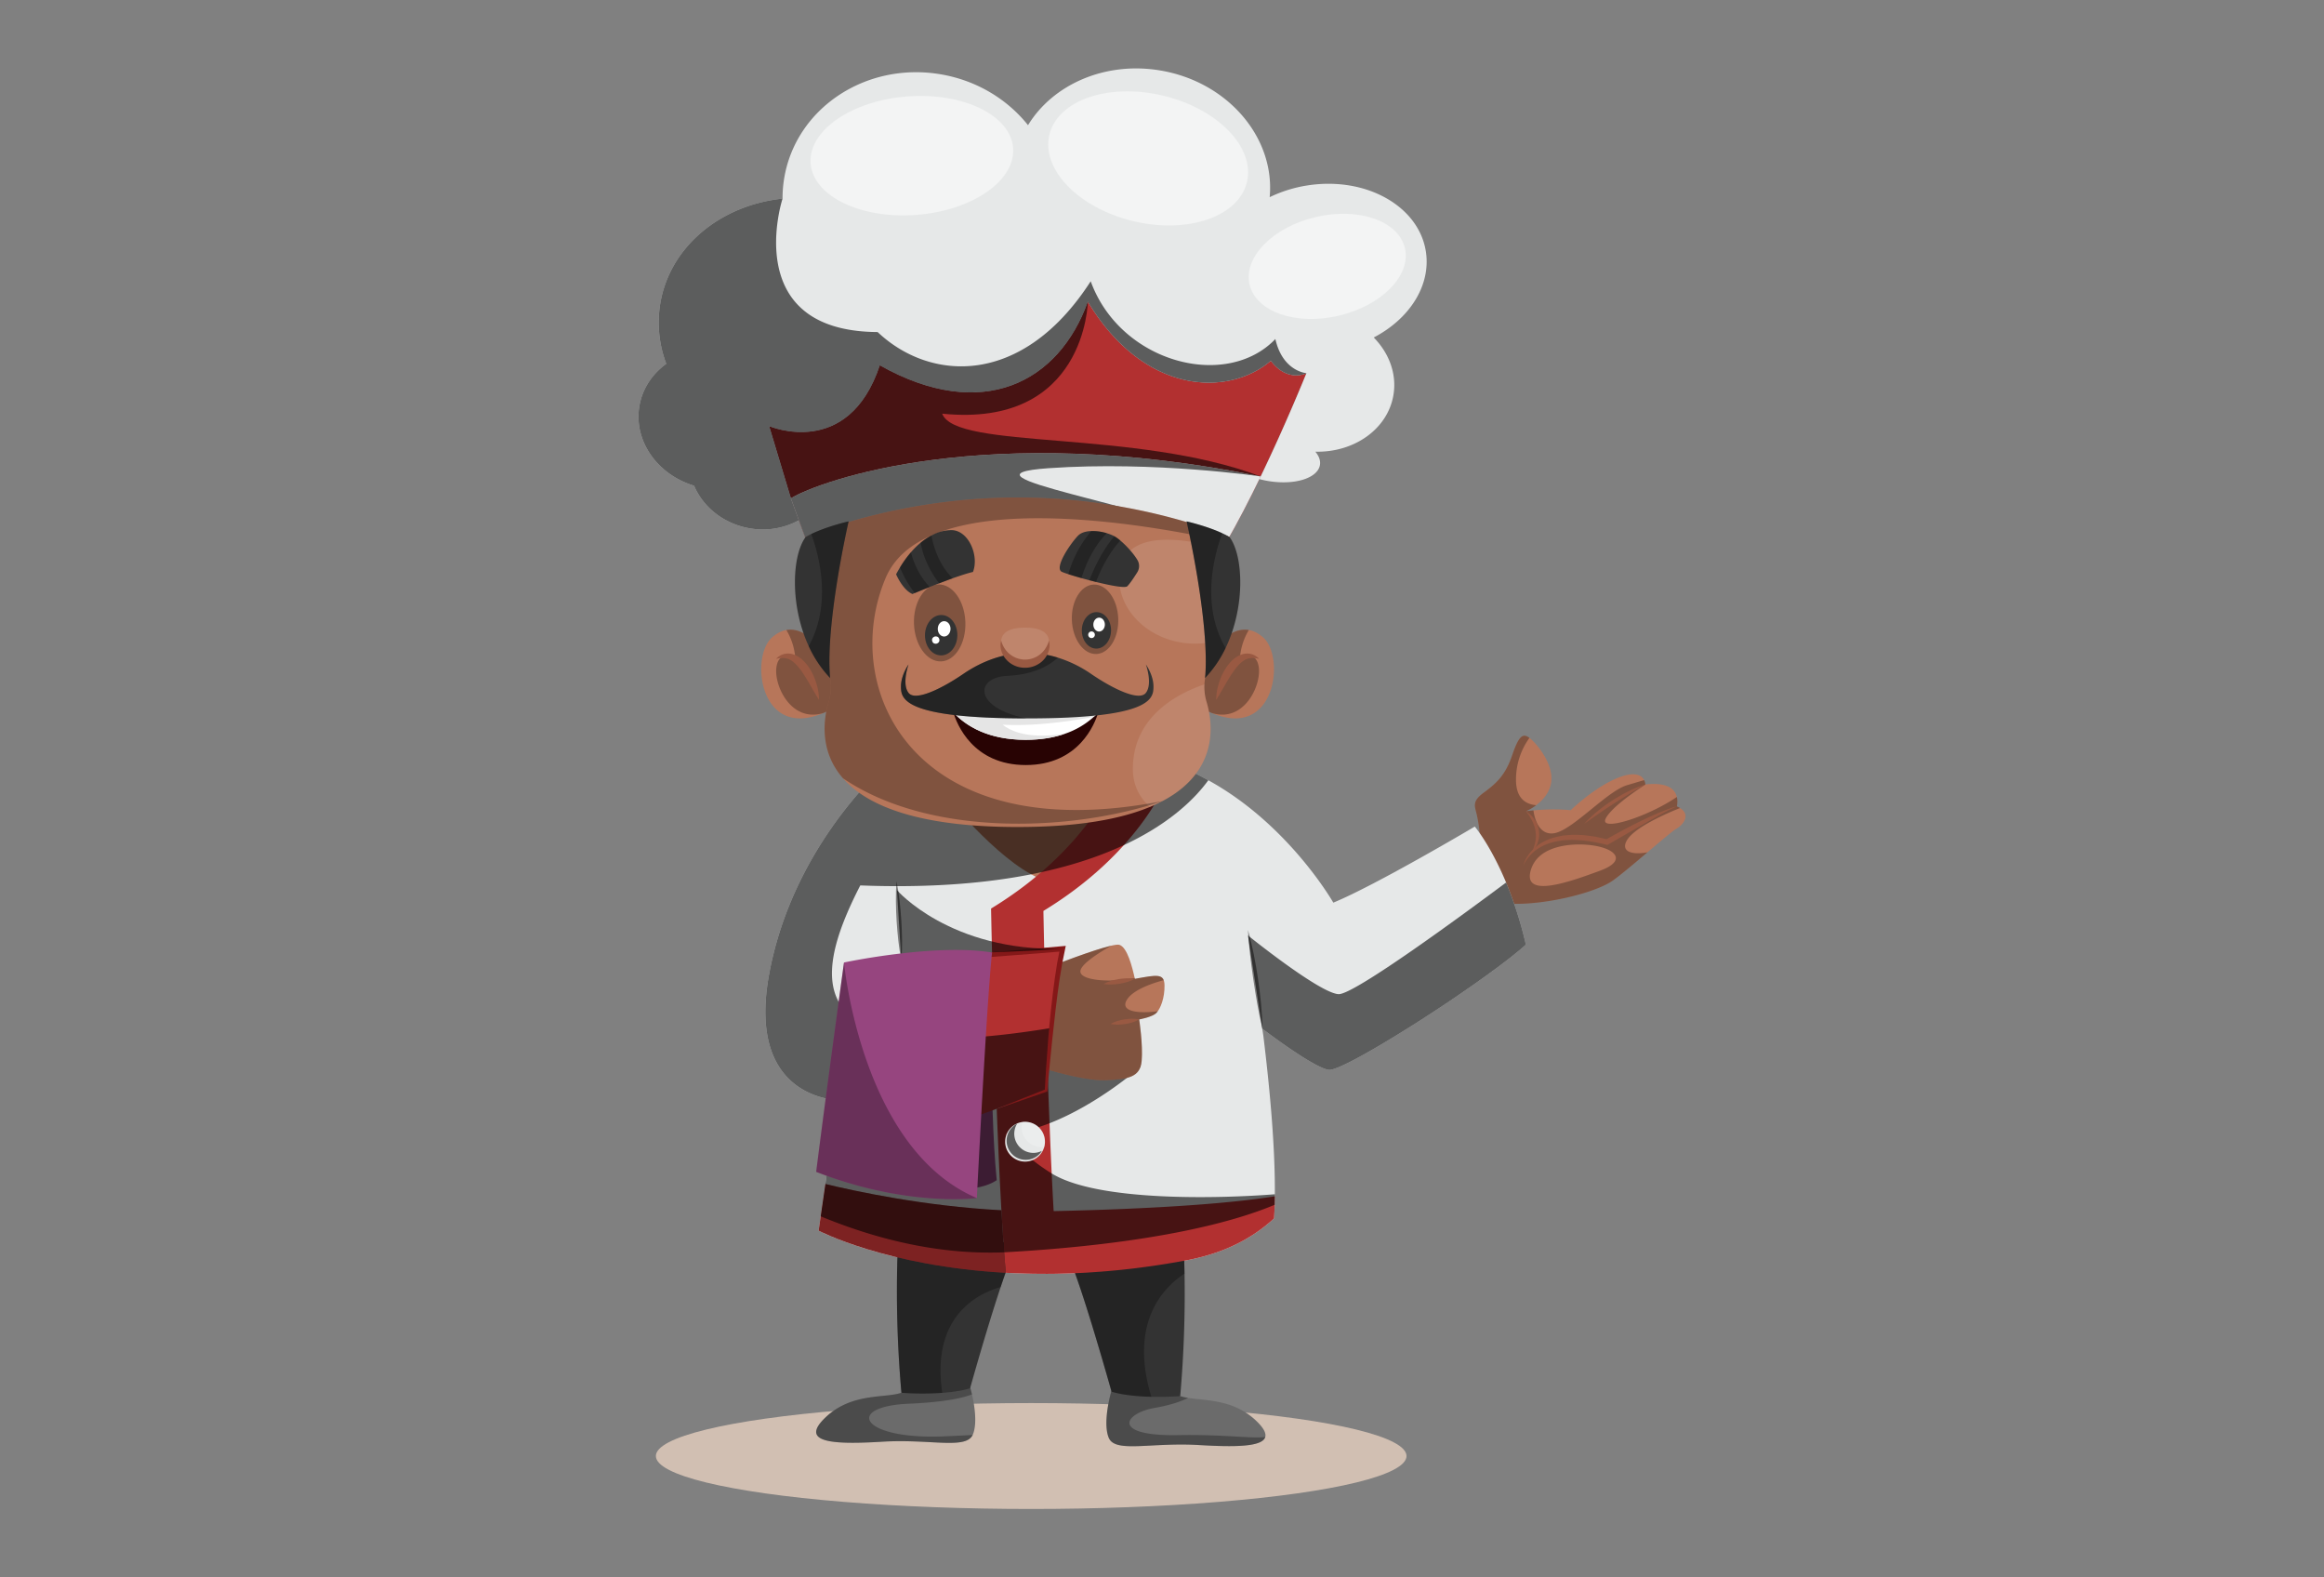 <svg xmlns="http://www.w3.org/2000/svg" viewBox="0 0 2800 1900" id="chef-welcoming-guest-in-restaurant"><rect x="0" y="0" width="2800" height="1900" fill="#808080" stroke="none"/><g data-name="Layer 1"><ellipse cx="1242.402" cy="1753.801" fill="#d1bfb2" rx="452.192" ry="63.771"></ellipse><path fill="#b7765a" d="M1772.401,1015.664l10.27-12.323a167.162,167.162,0,0,0-3.055-20.349c-2.45-11.707-6.943-17.153,7.76-28.044s26.002-20.284,34.442-45.06,13.341-27.907,22.87-19.467,29.133,33.489,23.551,55.27-29.829,31.447-29.829,31.447,27.515-3.948,53.925-1.225c43.018-40.023,86.581-56.631,90.12-31.038,34.85-3.812,40.568,11.98,37.845,26.41,18.786,8.168,8.168,22.054-.544,26.954s-56.631,48.191-76.507,62.349-78.14,29.133-121.431,28.043S1772.401,1015.664,1772.401,1015.664Z"></path><path d="M1959.853,1012.644c8.976-16.282,49.638-33.523,64.333-39.368a33.46,33.46,0,0,0-3.882-2.004,27.906,27.906,0,0,0,0-11.313c-36.07,24.548-94.516,42.666-85.582,25.675,6.805-12.858,33.106-31.185,47.843-40.746h-.125a17.022,17.022,0,0,0-1.503-5.218c-3.924,1.127-10.353,3.006-20.874,6.179-23.88,7.139-65.544,54.313-87.586,57.778-22.085,3.465-24.923-27.511-24.923-27.511-5.135.5-8.475.96-9.059,1.002a58.316,58.316,0,0,0,12.357-7.264c-10.98-.877-24.214-6.764-24.339-30.142a85.542,85.542,0,0,1,16.198-50.932c-8.266-6.262-13.025-1.92-20.874,21.125-8.475,24.756-19.747,34.15-34.442,45.046-14.737,10.896-10.228,16.323-7.765,28.054a172.861,172.861,0,0,1,3.047,20.331l-10.27,12.316s6.137,71.889,49.429,72.975,101.53-13.86,121.402-28.054c9.769-6.972,26.301-20.957,41.622-33.941C1964.57,1030.261,1953.048,1024.917,1959.853,1012.644Zm-32.062,36.111c-35.527,13.067-94.141,34.483-83.328-1.044,10.854-35.527,65.335-30.309,66.587-30.225C1944.114,1019.741,1963.318,1035.688,1927.791,1048.755Z" style="mix-blend-mode:soft-light" opacity=".3"></path><path fill="#995942" d="M1835.294 1042.618c2.456-9.367 8.817-17.485 16.479-23.65 7.826-6.137 17.384-9.773 27.046-11.656 4.833-1.239 9.771-1.269 14.684-1.743 4.903-.09 9.826.044 14.712.366 4.834.667 9.721 1.124 14.518 1.977l14.254 3.164-2.438.326c13.739-7.766 27.632-15.285 41.84-22.22q10.625-5.257 21.558-9.909c7.327-2.976 14.663-6.06 22.352-7.989-14.408 6.437-27.905 14.536-41.626 22.211l-40.884 23.57-1.079.622-1.361-.296-13.811-3c-4.615-.877-9.28-1.359-13.921-2.066-4.653-.308-9.325-.643-13.981-.727-4.628.271-9.327.19-13.869 1.094-9.145 1.274-18.189 4.053-25.995 9.11A48.74 48.74 0 001835.294 1042.618zM1982.454 944.875c-6.424 3.618-12.682 7.403-18.955 11.137-6.232 3.801-12.467 7.572-18.553 11.577-12.297 7.838-24.135 16.274-36.276 24.66a151.532 151.532 0 0116.118-15.145 193.058 193.058 0 0117.899-13.023C1955.135 956.182 1968.314 949.218 1982.454 944.875z"></path><path fill="#995942" d="M1838.409,977.138a32.172,32.172,0,0,1,10.095,9.466,32.682,32.682,0,0,1,5.47,13.058,28.877,28.877,0,0,1-.939,14.168,32.224,32.224,0,0,1-6.865,12.03c1.491-4.373,3.096-8.483,3.697-12.789a34.501,34.501,0,0,0-.001-12.683C1848.465,992.002,1844.048,984.284,1838.409,977.138Z"></path><path fill="#e6e8e8" d="M1838.409,1137.845c-42.248,38.199-174.129,124.533-221.805,145.949-7.64,3.465-13.15,5.218-15.739,4.842-18.786-2.713-79.821-49.429-79.821-49.429.292,2.463.626,4.926.918,7.431l.084.543c7.514,60.993,14.361,133.258,13.902,191.329v2.463c-.042,3.465-.125,6.847-.167,10.187-.209,5.636-.417,11.105-.751,16.407-17.534,16.239-38.783,29.599-64.333,39.2a250.013,250.013,0,0,1-41.121,11.314c-3.59.668-7.222,1.294-10.771,1.92-2.588.459-5.135.919-7.681,1.294-1.837.334-3.757.627-5.636.961-3.59.543-7.222,1.127-10.771,1.67-3.841.584-7.598,1.127-11.355,1.628-3.757.543-7.514,1.044-11.23,1.503-3.423.459-6.805.877-10.186,1.252-.501.084-1.044.084-1.545.167-3.423.376-6.846.793-10.27,1.127-3.632.376-7.223.71-10.813,1.002-3.59.376-7.097.668-10.646.918-1.545.167-3.006.292-4.509.334-5.511.418-10.938.793-16.365,1.127-6.304.334-12.524.585-18.703.835-3.09.125-6.137.167-9.143.251-3.048.084-6.053.167-9.018.209-3.215.042-6.429.084-9.602.084-4.3,0-8.433-.042-12.482-.084q-3.882,0-7.765-.125c-1.253-.042-2.505-.084-3.757-.084-3.507-.084-6.847-.209-10.02-.292-5.719-.208-10.938-.417-15.53-.668-143.945-7.974-225.478-50.765-225.478-50.765l2.505-17.242,5.636-38.95,2.296-15.822,31.561-82.534c-8.015-1.462-12.942-2.338-12.942-2.338s-117.644,3.716-88.588-152.629c29.015-156.386,140.731-251.445,140.731-251.445s179.431-70.971,325.38-11.397a611.18,611.18,0,0,1,62.913,29.849c95.81,52.602,149.164,144.947,150.625,147.41,51.558-21.166,170.455-91.635,170.455-91.635s18.745,22.043,37.698,67.38A472.224,472.224,0,0,1,1838.409,1137.845Z"></path><path fill="#96457f" d="M1195.28,1149.824s-4.1,175.045,5.594,271.763c-23.631,15.569-62.413,9.597-62.413,9.597Z"></path><path fill="#b7765a" d="M1141.944,961.349s69.968,86.372,120.239,100.147c80.055-40.58,105.599-132.164,105.113-135.143s-83.88-27.55-92.815-27.55S1141.944,961.349,1141.944,961.349Z"></path><path fill="#6b6b6b" d="M1524.398,1730.873c-3.349,12.102-37.638,12.216-79.805,9.705-57.275-3.464-100.089,9.59-108.461-8.107-.114-.228-.228-.456-.305-.647-5.632-13.777-1.484-36.953,1.104-48.218.952-4.034,2.055-8.068,2.055-8.068l54.649-22.301a2.543,2.543,0,0,0,.19.381c1.18,2.892,9.59,21.616,28.124,28.01a56.587,56.587,0,0,0,9.514,2.169c20.817,3.311,52.633,1.751,79.424,25.194,1.028.913,2.017,1.827,3.007,2.778C1522.571,1720.141,1525.654,1726.344,1524.398,1730.873Z"></path><path d="M1524.398,1730.873c-3.349,12.102-37.638,12.216-79.805,9.705-57.275-3.464-100.089,9.59-108.461-8.107-.114-.228-.228-.456-.305-.647-5.632-13.777-1.484-36.953,1.104-48.218.952-4.034,2.055-8.068,2.055-8.068l54.649-22.301a2.543,2.543,0,0,0,.19.381c1.18,2.892,9.59,21.616,28.124,28.01a56.587,56.587,0,0,0,9.514,2.169c-7.459,3.73-20.246,8.601-40.454,12.102-36.877,6.317-53.051,34.251,28.923,32.729C1475.114,1727.638,1507.31,1733.042,1524.398,1730.873Z" style="mix-blend-mode:soft-light" opacity=".3"></path><path fill="#6b6b6b" d="M1172.183,1727.79c-.076.191-.19.419-.304.647-8.373,17.697-51.186,4.643-108.462,8.106-57.96,3.463-101.079,1.903-69.301-28.809.99-.952,1.979-1.865,3.006-2.778,31.283-27.401,69.453-20.665,88.938-27.363,18.534-6.394,26.944-25.118,28.124-28.01a2.53,2.53,0,0,0,.19-.38l54.612,22.286s1.141,4.049,2.093,8.083C1173.668,1690.837,1177.816,1714.014,1172.183,1727.79Z"></path><path d="M1171.879,1728.437c-8.373,17.697-51.186,4.643-108.462,8.106-57.96,3.463-101.079,1.903-69.301-28.809.99-.952,1.979-1.865,3.006-2.778,31.283-27.401,69.453-20.665,88.938-27.363,18.534-6.394,26.944-25.118,28.124-28.01a2.53,2.53,0,0,0,.19-.38l54.612,22.286s1.141,4.049,2.093,8.083c-10.808,4.186-32.615,9.324-76.113,11.226-77.864,3.387-58.036,43.309,41.52,39.35C1149.92,1729.579,1161.642,1729.008,1171.879,1728.437Z" style="mix-blend-mode:soft-light" opacity=".3"></path><path fill="#333" d="M1218.103,1515.515c-3.757,9.345-8.029,21.417-12.471,34.716-17.257,51.717-36.823,121.897-36.823,121.897s-10.251,3.883-33.548,5.576a359.026,359.026,0,0,1-49.211-.093,1386.285,1386.285,0,0,1-4.58-170.678S1236.477,1469.759,1218.103,1515.515Z"></path><path d="M1218.103,1515.515c-3.757,9.345-8.029,21.417-12.471,34.716-28.513,8.155-83.948,35.931-70.371,127.473a359.026,359.026,0,0,1-49.211-.093,1386.285,1386.285,0,0,1-4.58-170.678S1236.477,1469.759,1218.103,1515.515Z" style="mix-blend-mode:soft-light" opacity=".3"></path><path fill="#333" d="M1421.949,1681.666c-13.358.838-24.927,1.028-34.822.799-5.29-.152-10.085-.381-14.386-.723-23.291-1.675-33.566-5.557-33.566-5.557s-19.561-70.176-36.801-121.895c-4.452-13.32-8.715-25.384-12.483-34.708-18.381-45.782,136.624-8.601,136.624-8.601s.381,8.448.647,23.024A1418.853,1418.853,0,0,1,1421.949,1681.666Z"></path><path d="M1387.128,1682.465c-5.29-.152-10.085-.381-14.386-.723-23.291-1.675-33.566-5.557-33.566-5.557s-19.561-70.176-36.801-121.895c-4.452-13.32-8.715-25.384-12.483-34.708-18.381-45.782,136.624-8.601,136.624-8.601s.381,8.448.647,23.024C1402.807,1549.875,1359.727,1592.004,1387.128,1682.465Z" style="mix-blend-mode:soft-light" opacity=".3"></path><path fill="#b23030" d="M1258.111 1144.724c-22.758 1.903-43.651 3.615-62.832 5.099-.837-34.023-1.218-55.449-1.218-55.449 115.426-70.214 147.926-155.119 147.926-155.119l63.06 2.854s-32.501 84.904-147.926 155.119C1257.122 1097.229 1257.464 1115.344 1258.111 1144.724zM1535.948 1440.973c-.042 3.465-.125 6.847-.167 10.187-.209 5.636-.417 11.105-.751 16.407q-3.444 3.256-7.139 6.262c-1.795 1.502-3.59 2.964-5.469 4.383-1.837 1.419-3.757 2.839-5.678 4.217s-3.882 2.714-5.886 4.05c-2.004 1.294-4.05 2.588-6.137 3.84-4.133 2.546-8.433 4.926-12.9 7.181-1.712.876-3.423 1.712-5.177 2.505-1.002.5-2.046.96-3.047 1.419-1.837.835-3.716 1.671-5.636 2.463q-3.569 1.503-7.264 2.88a250.013 250.013 0 01-41.121 11.314c-3.59.668-7.222 1.294-10.771 1.92-2.588.459-5.135.919-7.681 1.294-1.837.334-3.757.627-5.636.961-3.59.543-7.222 1.127-10.771 1.67-3.841.584-7.598 1.127-11.355 1.628-3.757.543-7.514 1.044-11.23 1.503-3.423.459-6.805.877-10.186 1.252-.501.084-1.044.084-1.545.167-3.423.376-6.846.793-10.27 1.127-3.632.376-7.223.71-10.813 1.002-3.59.376-7.097.668-10.646.918-1.545.167-3.006.292-4.509.334-5.511.418-10.938.793-16.365 1.127-6.304.334-12.524.585-18.703.835-3.09.125-6.137.167-9.143.251-3.048.084-6.053.167-9.018.209-3.215.042-6.429.084-9.602.084-4.3 0-8.433-.042-12.482-.084q-3.882 0-7.765-.125c-1.253-.042-2.505-.084-3.757-.084-3.507-.084-6.847-.209-10.02-.292-5.719-.208-10.938-.417-15.53-.668q-1.002-11.648-2.004-24.673c-1.127-15.655-2.213-32.73-3.215-50.64h-.042c-2.171-38.199-4.049-80.406-5.636-122.195 28.764-10.479 59.448-22.043 59.448-22.043s.626-9.81 1.837-24.923c.668 21.041 1.461 42.708 2.338 64.333.793 20.331 1.67 40.662 2.588 60.451.751 15.53 1.545 30.726 2.38 45.379C1319.279 1457.714 1453.038 1454.207 1535.948 1440.973z"></path><path fill="#b23030" d="M1280.184,1142.783c-1.18,5.099-2.321,10.846-3.425,17.125-6.812,38.59-11.988,95.903-14.576,128.517-1.218,15.261-1.865,25.117-1.865,25.117s-79.919,30.103-102.677,37.257l11.341-199.036C1200.493,1149.481,1237.294,1146.551,1280.184,1142.783Z"></path><path fill="#7c7c7c" d="M1080.143,1061.496c3.233,15.805,4.721,31.656,5.8,47.546.901,15.901,1.378,31.821.108,47.93-3.239-15.716-4.731-31.622-5.8-47.546C1079.361,1093.49,1078.88,1077.517,1080.143,1061.496Z"></path><path fill="#b23030" d="M1211.796,1533.093c-143.968-7.954-225.486-50.768-225.486-50.768l8.144-56.172c35.393,8.563,119.155,26.754,212.052,31.625h.038C1208.105,1485.636,1209.893,1511.362,1211.796,1533.093Z"></path><path d="M1211.796,1533.093c-143.968-7.954-225.486-50.768-225.486-50.768l2.512-17.201,5.632-38.97c35.393,8.563,119.155,26.754,212.052,31.625h.038c.99,17.925,2.093,34.974,3.273,50.653Q1210.788,1521.447,1211.796,1533.093Z" style="mix-blend-mode:soft-light" opacity=".3"></path><path d="M1535.948,1438.51v2.463c-.042,3.465-.125,6.847-.167,10.187-43.125,18.244-138.518,46.882-325.965,57.278h-.042c-61.327,2.421-135.304-7.974-220.97-43.334l5.636-38.95,2.296-15.822,31.561-82.534c-8.015-1.462-12.942-2.338-12.942-2.338s-117.644,3.716-88.588-152.629c29.015-156.386,140.731-251.445,140.731-251.445s179.431-70.971,325.38-11.397a611.18,611.18,0,0,1,62.913,29.849c-29.975,41.497-131.046,137.767-419.312,126.662-60.617,117.978-70.553,221.262,230.78,171.583l106.79,46.966s-50.097,44.67-109.504,67.923h-.042c-17.117,6.679-35.026,11.606-52.727,13.151,18.16,20.748,36.905,36.07,55.315,47.3a.041.041,0,0,0,.042.041C1323.412,1447.945,1471.365,1443.603,1535.948,1438.51Z" style="mix-blend-mode:soft-light" opacity=".6"></path><path fill="#b7765a" d="M1393.364,1219.962c-4.947,5.214-20.855,7.954-20.855,7.954s4.719,30.521,2.968,50.121c-1.713,19.599-16.593,21.845-42.662,23.1-22.073,1.028-59.673-9.476-70.633-12.711,2.588-32.615,7.764-89.928,14.576-128.517,22.606-8.601,65.077-24.014,71.927-21.845,9.438,2.968,15.375,26.069,18.61,40.949,26.564-4.719,35.507-6.964,35.735,7.954C1403.297,1201.847,1398.312,1214.748,1393.364,1219.962Z"></path><path d="M1394.925,1218.059a13.441,13.441,0,0,1-1.56,1.903c-4.947,5.214-20.855,7.954-20.855,7.954s4.719,30.521,2.968,50.121c-1.713,19.599-16.593,21.845-42.662,23.1-22.073,1.028-59.673-9.476-70.633-12.711,2.588-32.615,7.764-89.928,14.576-128.517,17.392-6.622,46.543-17.24,62.185-20.817-14.5,8.22-33.871,20.474-36.915,28.999-4.643,13.053,36.039,16.06,65.039,9.933.076.342.152.647.229.99,21.92-3.882,31.853-6.089,34.784,1.636-12.178,3.235-37.448,11.303-44.717,24.166C1349.143,1219.391,1374.488,1220.838,1394.925,1218.059Z" style="mix-blend-mode:soft-light" opacity=".3"></path><path fill="#995942" d="M1367.296 1179.014c-5.92 3.256-12.124 4.789-18.395 5.918-6.3.953-12.668 1.488-19.321.29 5.918-3.268 12.122-4.802 18.395-5.919C1354.276 1178.363 1360.644 1177.827 1367.296 1179.014zM1372.51 1227.916c-5.397 3.133-11.067 4.541-16.8 5.545-5.761.827-11.589 1.236-17.691-.09 5.395-3.145 11.064-4.553 16.8-5.545C1360.582 1227.012 1366.409 1226.602 1372.51 1227.916z"></path><path fill="#841818" d="M1031.15,1159.114c20.776-1.22,41.53-2.465,62.263-4.103q31.116-2.119,62.194-4.754l62.162-5.137,62.132-5.426,4.147-.362-.844,4.15-3.625,17.824c-1.057,5.991-2.052,11.999-2.941,18.032-1.806,12.06-3.365,24.173-4.796,36.304-2.748,24.276-5.454,48.583-7.722,72.937l.006-.152-.003.19-.001.102-.005.055-2.217,24.875-.095,1.061-.929.319c-20.003,6.872-39.937,13.921-60.004,20.588,19.562-8.047,39.258-15.713,58.884-23.557l-1.022,1.379,1.512-24.977-.006.155-.003-.19-.001-.052.007-.102c1.631-24.439,3.386-48.883,6.12-73.248,1.321-12.187,2.772-24.366,4.477-36.527.838-6.082,1.785-12.157,2.798-18.227l3.522-18.185,3.302,3.788c-20.725,1.904-41.489,3.347-62.236,4.968-20.752,1.575-41.494,3.201-62.281,4.301q-31.172,1.716-62.365,2.998C1072.774,1158.713,1051.965,1159.346,1031.15,1159.114Z"></path><path d="M1080.673,1072.206s63.991,74.056,199.511,70.578c-72.468,5.457-194.729,7.04-194.729,7.04Z" style="mix-blend-mode:soft-light" opacity=".6"></path><path fill="#96457f" d="M1195.28,1147.31c-6.584,60.282-18.343,295.779-18.343,295.779a.14.14,0,0,1-.114.038c-3.501.418-86.388,10.237-193.48-31.625,14.157-111.278,33.528-252.163,33.528-252.163S1126.321,1136.045,1195.28,1147.31Z"></path><path d="M1176.936,1443.088a.14.14,0,0,1-.114.038c-3.501.418-86.388,10.237-193.48-31.625,14.157-111.278,33.528-252.163,33.528-252.163S1037.458,1384.025,1176.936,1443.088Z" style="mix-blend-mode:soft-light" opacity=".3"></path><path fill="#7c7c7c" d="M1503.538,1120.214c5.575,19.391,9.154,39.159,12.163,58.992,2.829,19.861,5.039,39.823,5.324,59.995-4.765-19.6-7.985-39.361-10.969-59.167C1507.233,1160.202,1504.686,1140.346,1503.538,1120.214Z"></path><path d="M1838.409,1137.845c-42.248,38.199-174.129,124.533-221.805,145.949-7.64,3.465-13.15,5.218-15.739,4.842-18.786-2.713-79.821-49.429-79.821-49.429.292,2.463.626,4.926.918,7.431l-18.41-119.899s86.292,69.594,109.169,70.721c18.453.961,151.251-96.729,201.849-134.469A472.224,472.224,0,0,1,1838.409,1137.845Z" style="mix-blend-mode:soft-light" opacity=".6"></path><path fill="#b23030" d="M1574.032,449.468s-23.88,59.564-55.12,124.409c-13.209,27.283-27.683,55.553-42.279,80.68-63.403,42.392-394.5,13.344-481.764,4.845-13.419-1.287-21.093-2.133-21.093-2.133l-20.855-57.067-26.206-86.917s95.209,40.92,133.288-73.27c123.712,69.652,215.988,20.246,250.647-76.672,67.5,112.212,168.928,115.106,220.434,71.209C1551.58,461.355,1574.032,449.468,1574.032,449.468Z"></path><path fill="#e6e8e8" d="M1678.89,475.519c-6.744,41.233-47.265,69.628-94.135,68.562,4.3,5.12,6.418,10.606,5.546,15.937-2.616,15.993-30.445,24.678-62.15,19.413a104.948,104.948,0,0,1-10.824-2.353c.555-1.063,1.07-2.132,1.585-3.202,31.239-64.845,55.12-124.409,55.12-124.409l-.048.035c-1.204.613-22.997,11.069-42.9-14.952-51.506,43.897-152.934,41.003-220.434-71.209-34.66,96.919-126.935,146.325-250.647,76.672-38.079,114.19-133.288,73.27-133.288,73.27l26.206,86.917,9.649,26.415a90.336,90.336,0,0,1-58.882,9.817c-31.581-5.244-56.529-25.599-67.466-51.415-43.951-13.201-72.8-53.584-65.954-95.442,3.474-21.241,15.522-39.091,32.476-51.377a140.559,140.559,0,0,1-7.315-72.102c11.3-69.097,72.707-119.008,147.399-126.841a147.806,147.806,0,0,1,1.912-24.153c13.8-84.382,97.943-140.657,187.973-125.709,43.817,7.275,80.925,30.121,105.873,61.386,29.823-48.909,92.543-76.998,159.011-65.962,81.474,13.527,138.864,80.853,132.128,152.675a160.809,160.809,0,0,1,45.885-14.2c70.3-10.83,134.024,25.033,142.355,80.021,6.17,40.938-20.074,80.944-62.859,103.188C1673.488,425.211,1683.038,450.155,1678.89,475.519Z"></path><ellipse cx="1098.633" cy="187.515" fill="#fff" opacity=".5" rx="122.361" ry="71.573" transform="rotate(-4.347 1098.634 187.515)"></ellipse><ellipse cx="1383.333" cy="190.799" fill="#fff" opacity=".5" rx="77.71" ry="122.405" transform="rotate(-76.519 1383.333 190.799)"></ellipse><ellipse cx="1599.095" cy="320.842" fill="#fff" opacity=".5" rx="96.147" ry="61.041" transform="rotate(-13.209 1599.095 320.842)"></ellipse><path d="M1574.032,449.468l-.048.035c-1.204.613-22.997,11.069-42.9-14.952-51.506,43.897-152.934,41.003-220.434-71.209-34.66,96.919-126.935,146.325-250.647,76.672-38.079,114.19-133.288,73.27-133.288,73.27l26.206,86.917,9.649,26.415a90.336,90.336,0,0,1-58.882,9.817c-31.581-5.244-56.529-25.599-67.466-51.415-43.951-13.201-72.8-53.584-65.954-95.442,3.474-21.241,15.522-39.091,32.476-51.377a140.559,140.559,0,0,1-7.315-72.102c11.3-69.097,72.707-119.008,147.399-126.841,0,0-52.246,159.795,114.552,160.708,63.321,59.882,174.356,66.596,256.73-61.16,35.482,97.955,162.903,131.689,222.483,69.581C1545.501,447.64,1574.032,449.468,1574.032,449.468Z" style="mix-blend-mode:soft-light" opacity=".6"></path><path d="M1518.912,573.877c-84.967,57.678-348.81,78.47-524.044,85.525-13.419-1.287-21.093-2.133-21.093-2.133l-20.855-57.067-26.206-86.917s95.209,40.92,133.288-73.27c123.712,69.652,215.988,20.246,250.647-76.672,0,0-2.229,152.527-175.47,134.929C1151.258,542.224,1368.32,516.702,1518.912,573.877Z" style="mix-blend-mode:soft-light" opacity=".6"></path><path fill="#e6e8e8" d="M1518.912,573.877c-13.209,27.283-27.683,55.553-42.279,80.68-73.178,48.941-502.857,2.712-502.857,2.712l-20.855-57.067C987.642,578.972,1189.507,506.436,1518.912,573.877Z"></path><path d="M1476.632,654.557c-73.178,48.941-502.857,2.712-502.857,2.712l-20.855-57.067c34.721-21.23,236.587-93.766,565.991-26.325,0,0-127.394-18.842-255.42-9.938C1135.473,572.801,1395.106,608.379,1476.632,654.557Z" style="mix-blend-mode:soft-light" opacity=".6"></path><path fill="#b7765a" d="M992.012,858.858c-.036-.017-.036-.017-.09.002-1.187.514-2.482,1.067-3.833,1.548-72.953,27.506-84.035-68.315-58.468-92.096,6.234-5.661,12.272-8.542,17.823-9.454,17.916-3.124,31.637,12.235,31.637,12.235a159.857,159.857,0,0,1,16.766,15.188l.092.089c11.567,12.046,24.424,29.509,22.14,45.576-.017.037.002.091-.015.127C1016.561,842.046,1009.189,851.522,992.012,858.858Z"></path><path d="M992.012,858.858c-.036-.017-.036-.017-.09.002-39.091,11.883-59.78-33.722-56.431-55.435,3.329-21.767,22.672-10.968,22.672-10.968a77.24,77.24,0,0,0-10.719-33.599c17.916-3.124,31.637,12.235,31.637,12.235a159.857,159.857,0,0,1,16.766,15.188l.092.089c15.733,20.579,21.78,35.079,22.14,45.576-.017.037.002.091-.015.127C1016.561,842.046,1009.189,851.522,992.012,858.858Z" style="mix-blend-mode:soft-light" opacity=".3"></path><path fill="#995942" d="M986.762,842.971c-7.632-11.957-13.581-23.972-21.006-34.485-3.73-5.146-7.723-9.968-12.602-13.039-4.838-3.106-11.058-3.6-18.117-1.843a19.527,19.527,0,0,1,21.265-5.195c7.734,2.687,13.243,8.498,17.515,14.368a70.971,70.971,0,0,1,9.41,19.308A66.497,66.497,0,0,1,986.762,842.971Z"></path><path fill="#b7765a" d="M1460.041,858.858c.036-.017.036-.017.09.002,1.187.514,2.482,1.067,3.833,1.548,72.953,27.506,84.035-68.315,58.468-92.096-6.234-5.661-12.272-8.542-17.823-9.454-17.916-3.124-31.637,12.235-31.637,12.235a159.857,159.857,0,0,0-16.766,15.188l-.092.089c-11.567,12.046-24.424,29.509-22.14,45.576.017.037-.002.091.015.127C1435.493,842.046,1442.865,851.522,1460.041,858.858Z"></path><path d="M1460.041,858.858c.036-.017.036-.017.09.002,39.091,11.883,59.78-33.722,56.431-55.435-3.329-21.767-22.672-10.968-22.672-10.968a77.24,77.24,0,0,1,10.719-33.599c-17.916-3.124-31.637,12.235-31.637,12.235a159.857,159.857,0,0,0-16.766,15.188l-.092.089c-15.733,20.579-21.78,35.079-22.14,45.576.017.037-.002.091.015.127C1435.493,842.046,1442.865,851.522,1460.041,858.858Z" style="mix-blend-mode:soft-light" opacity=".3"></path><path fill="#995942" d="M1465.292,842.971a66.5,66.5,0,0,1,3.537-20.886,70.968,70.968,0,0,1,9.41-19.308c4.272-5.87,9.78-11.681,17.515-14.368a19.527,19.527,0,0,1,21.265,5.195c-7.059-1.756-13.28-1.263-18.117,1.843-4.879,3.071-8.873,7.893-12.602,13.039C1478.873,818.999,1472.924,831.014,1465.292,842.971Z"></path><path fill="#b7765a" d="M1481.42,646.893l-1.104,6.355-1.751,10.047-19.105,110.136-7.497,43.194a65.976,65.976,0,0,0-.837,7.688,61.717,61.717,0,0,0,2.55,21.046c7.535,25.155,15.679,83.192-53.013,119.498a.14.14,0,0,0-.114.038c-4.643,2.436-9.666,4.795-15.033,7.04-35.012,14.614-85.97,24.204-159.495,24.204-122.733,0-182.634-26.83-210.415-58.721-29.227-33.49-23.062-72.612-17.201-92.059a63.309,63.309,0,0,0,1.713-28.733L970.624,646.893s108.004-47.647,255.398-47.647C1373.415,599.246,1481.42,646.893,1481.42,646.893Z"></path><path fill="#fff" d="M1453.677 845.358c7.535 25.155 15.679 83.192-53.013 119.498a.14.14 0 00-.114.038c-4.643 2.436-9.666 4.795-15.033 7.04-12.597-11.189-20.588-26.069-20.588-45.82 0-61.956 51.681-90.004 86.198-101.802A61.717 61.717 0 001453.677 845.358zM1478.566 663.295l-19.105 110.136c-65.115 12.026-120.069-37.562-109.641-88.558C1361.237 629.006 1454.362 655.417 1478.566 663.295z" opacity=".11"></path><path d="M1481.42,646.893l-1.104,6.355c-61.195-14.119-362.414-76.798-413.219,42.814-56.59,133.274,32.691,327.554,333.452,268.832-105.036,36.078-278.346,44.945-384.943-27.477-29.227-33.49-23.062-72.612-17.201-92.059a63.309,63.309,0,0,0,1.713-28.733L970.624,646.893s108.004-47.647,255.398-47.647C1373.415,599.246,1481.42,646.893,1481.42,646.893Z" style="mix-blend-mode:soft-light" opacity=".3"></path><ellipse cx="1132.135" cy="750.325" rx="30.982" ry="46.378" transform="rotate(-2.115 1132.135 750.325)" style="mix-blend-mode:soft-light" opacity=".3"></ellipse><ellipse cx="1133.937" cy="765.116" fill="#333" rx="24.329" ry="19.514" transform="rotate(-89.126 1133.937 765.116)"></ellipse><path fill="#fff" d="M1145.201,757.558c-.078,5.108-3.579,9.197-7.819,9.132s-7.614-4.258-7.536-9.367,3.579-9.197,7.819-9.132S1145.28,752.45,1145.201,757.558Z"></path><circle cx="1127.384" cy="770.973" r="4.435" fill="#fff" transform="rotate(-15.842 1127.384 770.972)"></circle><ellipse cx="1319.34" cy="745.931" rx="27.961" ry="41.856" transform="rotate(-2.255 1319.338 745.93)" style="mix-blend-mode:soft-light" opacity=".3"></ellipse><ellipse cx="1320.999" cy="759.276" fill="#333" rx="21.957" ry="17.611" transform="rotate(-89.265 1320.999 759.276)"></ellipse><path fill="#fff" d="M1331.148 752.43c-.059 4.61-3.209 8.308-7.036 8.259s-6.881-3.826-6.822-8.437 3.209-8.308 7.036-8.259S1331.207 747.82 1331.148 752.43zM1319.1 764.627a4.003 4.003 0 11-3.951-4.054A4.003 4.003 0 011319.1 764.627z"></path><path fill="#333" d="M1172.247,688.925c-6.34,1.463-15.181,4.366-24.547,7.662-5.348,1.958-10.856,3.992-16.166,6.07-3.981,1.499-7.802,3-11.343,4.385-7.844,3.079-14.322,5.779-17.903,7.244-1.891.771-2.938,1.235-2.938,1.235-11.917-5.1-19.709-23.771-19.709-23.771,1.524-2.896,3.125-5.67,4.725-8.325a127.328,127.328,0,0,1,13.112-18.152,94.891,94.891,0,0,1,11.732-11.576,73.698,73.698,0,0,1,12.968-8.718,50.732,50.732,0,0,1,24.048-6.43C1167.098,638.587,1179.859,669.57,1172.247,688.925Z"></path><path d="M1120.191 707.042c-7.844 3.079-14.322 5.779-17.903 7.244a119.308 119.308 0 01-17.921-30.861 127.328 127.328 0 0113.112-18.152C1100.24 675.631 1106.648 693.241 1120.191 707.042zM1147.7 696.587c-5.348 1.958-10.856 3.992-16.166 6.07-7.645-9.953-18.536-27.272-22.323-48.961a73.698 73.698 0 0112.968-8.718C1124.354 657.007 1130.606 679.613 1147.7 696.587z" style="mix-blend-mode:soft-light" opacity=".3"></path><path fill="#333" d="M1370.257,689.3c-3.608,5.746-8.987,13.893-12.157,16.919-2.515,2.391-19.818-.848-37.648-5.235-2.666-.685-5.333-1.371-7.95-2.055-3.308-.844-6.518-1.735-9.578-2.575-6.071-1.729-11.55-3.349-15.792-4.753-3.552-1.145-6.264-2.128-7.741-2.796-9.551-4.409,9.175-32.68,19.153-43.286,3.779-4.008,9.754-5.651,16.301-5.849a57.923,57.923,0,0,1,18.7,2.616,51.34,51.34,0,0,1,9.165,3.66c.54.355,1.081.661,1.572.966a51.07,51.07,0,0,1,5.538,4.2c7.146,6.009,15.779,15.362,20.564,23.417A14.145,14.145,0,0,1,1370.257,689.3Z"></path><path d="M1333.544 642.285c-17.566 17.282-26.97 42.175-30.622 54.067-6.071-1.729-11.55-3.349-15.792-4.753a138.626 138.626 0 0127.714-51.93A57.923 57.923 0 011333.544 642.285zM1349.819 651.111c-15.476 16.768-25.081 38.584-29.368 49.872-2.666-.685-5.333-1.371-7.95-2.055 11.354-29.275 24.053-45.987 30.208-52.983.54.355 1.081.661 1.572.966A51.07 51.07 0 011349.819 651.111z" style="mix-blend-mode:soft-light" opacity=".3"></path><path fill="#995942" d="M1204.599,883.688c5.827.892,11.317,1.914,16.778,2.602a136.763,136.763,0,0,0,16.232,1.039,138.541,138.541,0,0,0,16.23-1.05c5.459-.69,10.95-1.708,16.78-2.591a47.302,47.302,0,0,1-15.444,8.379,55.04,55.04,0,0,1-35.129-.011A47.543,47.543,0,0,1,1204.599,883.688Z"></path><path fill="#333" d="M1000.118 816.625a140.298 140.298 0 01-25.764-38.361c-22.91-49.512-20.132-109.299-3.729-131.372 2.131-1.256 4.414-2.512 6.812-3.654 19.105-9.324 44.983-15.223 44.983-15.223S994.181 751.054 1000.118 816.625zM1476.625 780.548a140.015 140.015 0 01-24.699 36.078c5.937-65.572-22.301-188.609-22.301-188.609s24.09 5.48 42.966 14.271a91.279 91.279 0 018.829 4.605C1498.051 669.308 1500.677 730.579 1476.625 780.548z"></path><path d="M1451.926 816.625c5.937-65.572-22.301-188.609-22.301-188.609s24.09 5.48 42.966 14.271c-9.933 26.792-25.993 86.693 4.034 138.26A140.015 140.015 0 011451.926 816.625zM1000.118 816.625a140.298 140.298 0 01-25.764-38.361c27.933-50.463 12.901-108.195 3.083-135.025 19.105-9.324 44.983-15.223 44.983-15.223S994.181 751.054 1000.118 816.625z" style="mix-blend-mode:soft-light" opacity=".3"></path><path fill="#280303" d="M1324.126,854.675s-.251,1.252-.918,3.465c-4.091,13.693-23.337,63.373-87.294,63.373-63.916,0-83.203-49.679-87.294-63.373-.668-2.213-.918-3.465-.918-3.465Z"></path><path fill="#fff" d="M1324.126,854.675s-.251,1.252-.918,3.465c-1.628,1.753-3.423,3.548-5.344,5.26a99.43,99.43,0,0,1-34.818,20.415c-12.858,4.508-28.43,7.306-47.133,7.306-45.38,0-72.056-16.616-87.294-32.981-.668-2.213-.918-3.465-.918-3.465Z"></path><path fill="#e5e5e5" d="M1324.126,854.675s-.251,1.252-.918,3.465c-1.628,1.753-3.423,3.548-5.344,5.26-9.56,1.879-64.792,12.232-109.963,9.477,20.749,16.574,55.608,14.069,75.145,10.938-12.858,4.508-28.43,7.306-47.133,7.306-45.38,0-72.056-16.616-87.294-32.981-.668-2.213-.918-3.465-.918-3.465Z"></path><path fill="#333" d="M1389.741,827.586c-.228,14.157-3.197,37.752-152.15,37.752h-.267c-148.649-.038-151.618-23.595-151.846-37.752-.266-14.119,9.172-27.287,9.172-27.287s-8.448,23.329,0,34.251c8.449,10.922,41.938-6.355,65.762-22.682,16.402-11.226,33.984-19.066,52.175-22.834a29.377,29.377,0,0,0,45.516-.837,123.757,123.757,0,0,1,16.402,3.92,149.453,149.453,0,0,1,40.302,19.751c23.823,16.326,57.314,33.604,65.762,22.682s0-34.251,0-34.251S1390.008,813.467,1389.741,827.586Z"></path><path d="M1237.324,865.338c-148.649-.038-151.618-23.595-151.846-37.752-.266-14.119,9.172-27.287,9.172-27.287s-8.448,23.329,0,34.251c8.449,10.922,41.938-6.355,65.762-22.682,16.402-11.226,33.984-19.066,52.175-22.834a29.377,29.377,0,0,0,45.516-.837,123.757,123.757,0,0,1,16.402,3.92c-8.525,7.992-27.096,20.436-60.739,21.959C1173.732,815.864,1173.275,853.198,1237.324,865.338Z" style="mix-blend-mode:soft-light" opacity=".3"></path><path fill="#fff" d="M1263.774,772.137a17.924,17.924,0,0,1-1.028,6.926.297.297,0,0,0-.038.114s-.038.114-.114.381c-.152.343-.343.951-.647,1.751-.114.342-.266.723-.419,1.142a29.142,29.142,0,0,1-54.231-3.273.296.296,0,0,0-.038-.114,17.927,17.927,0,0,1-1.028-6.926c.343-6.774,5.176-16.136,28.771-16.136S1263.431,765.363,1263.774,772.137Z" opacity=".11"></path><path fill="#995942" d="M1263.812,771.643l.102.529.004-.034a20.111,20.111,0,0,1,.513,7.419l-.114.29a1.3,1.3,0,0,0,.168-.667l-.092.56a6.434,6.434,0,0,1-.192,1.19l-.322,1.409.145-.337a27.587,27.587,0,0,1-10.874,16.494,30.985,30.985,0,0,1-19.468,5.822,30.394,30.394,0,0,1-18.89-7.425c-5.074-4.559-8.584-10.727-9.214-17.215l-.066-.68-.005.182a1.303,1.303,0,0,0,.169.671l-.114-.291a20.053,20.053,0,0,1,.521-7.422l.004.035.103-.53.179.459.004.036a31.969,31.969,0,0,0,2.576,6.429l-.114-.289a2.338,2.338,0,0,1,.245.897l-.071-.496a29.878,29.878,0,0,0,10.833,11.539,29.104,29.104,0,0,0,28.641.96,29.348,29.348,0,0,0,11.379-10.561l.146-.339.463-.713a4.445,4.445,0,0,0,.546-.948l-.091.558a2.327,2.327,0,0,1,.243-.893l-.113.288a31.798,31.798,0,0,0,2.568-6.432l.005-.036Z"></path><path fill="#e6e8e8" d="M1258.769,1378.316a22.324,22.324,0,0,1-.636,3.184,23.97,23.97,0,1,1-26.35-30.056,24.291,24.291,0,0,1,6.313.009A23.968,23.968,0,0,1,1258.769,1378.316Z"></path><path d="M1255.373,1386.206a23.036,23.036,0,1,1-29.847-32.787,22.633,22.633,0,0,0-3.319,9.203,23.05,23.05,0,0,0,19.848,25.86A22.787,22.787,0,0,0,1255.373,1386.206Z" style="mix-blend-mode:soft-light" opacity=".6"></path><path fill="#fff" d="M1258.769,1378.316a22.324,22.324,0,0,1-.636,3.184,23.247,23.247,0,0,1-6.348.017,23.968,23.968,0,0,1-20.638-26.89,22.385,22.385,0,0,1,.636-3.184,24.291,24.291,0,0,1,6.313.009A23.968,23.968,0,0,1,1258.769,1378.316Z" opacity=".22"></path></g></svg>
